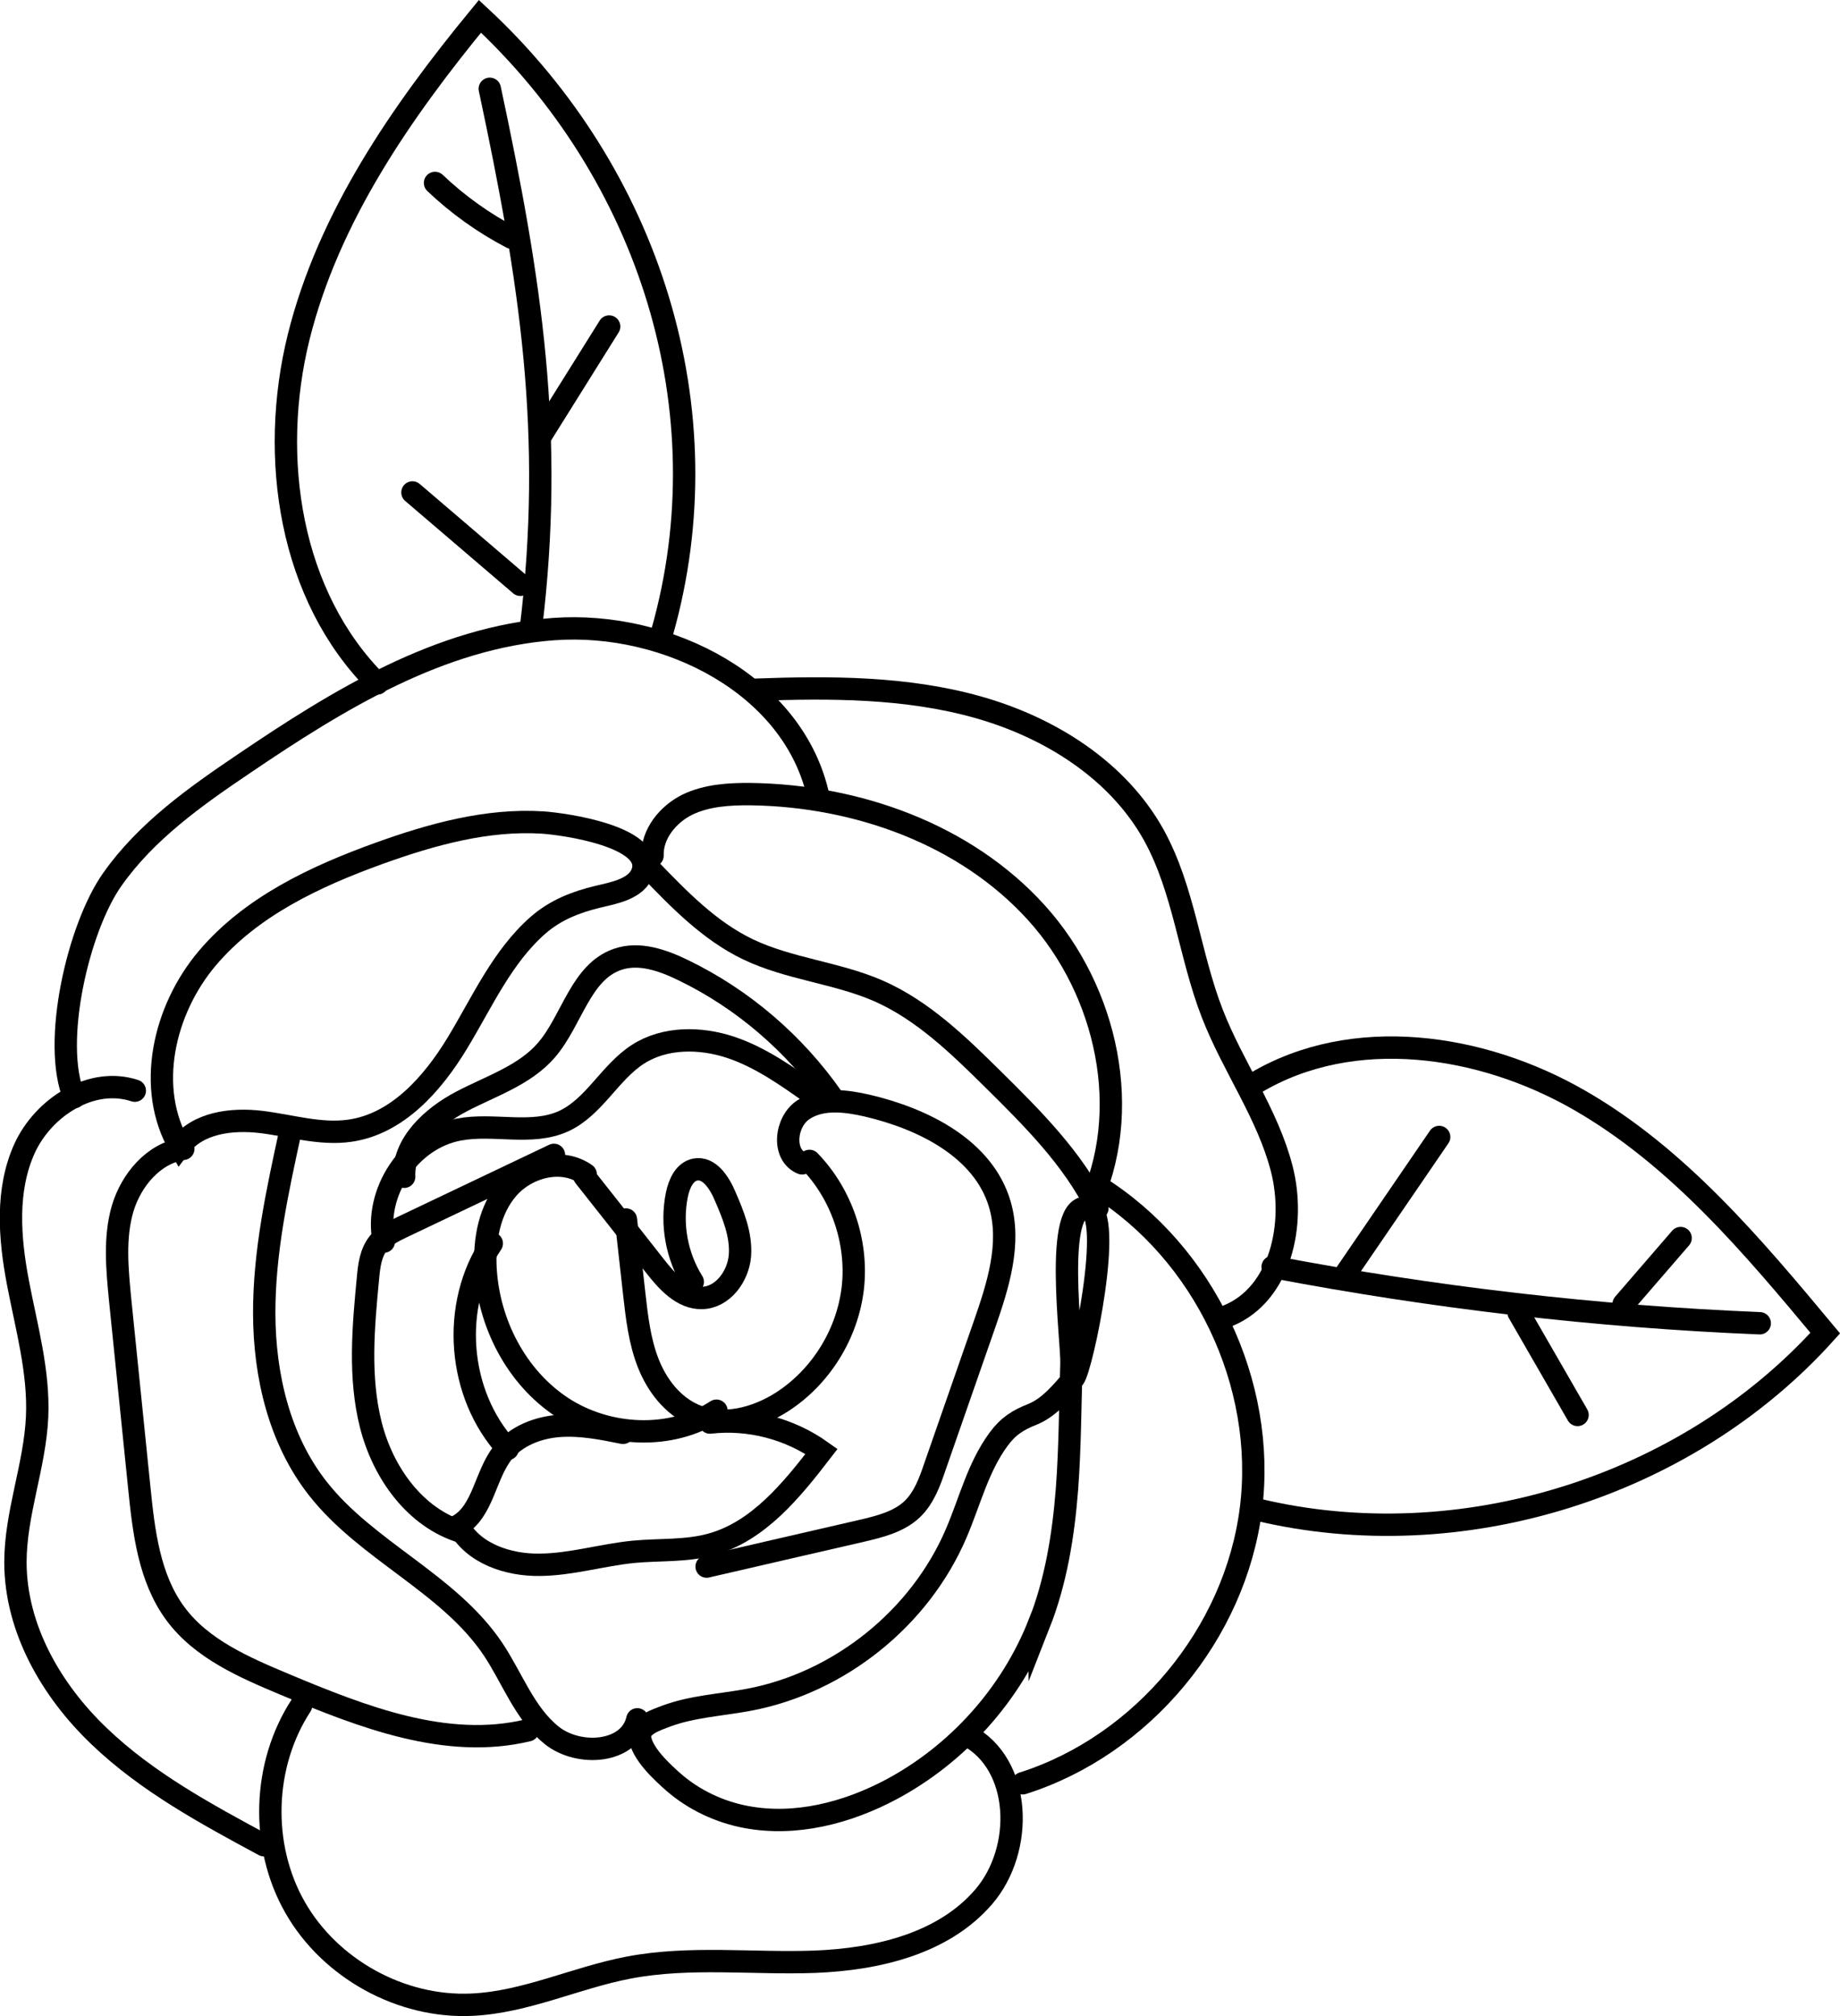 <?xml version="1.0" encoding="UTF-8"?>
<svg id="Calque_2" data-name="Calque 2" xmlns="http://www.w3.org/2000/svg" viewBox="0 0 82.31 90.15">
  <defs>
    <style>
      .cls-1 {
        fill: none;
        stroke: #000;
        stroke-linecap: round;
        stroke-miterlimit: 10;
      }
    </style>
  </defs>
  <g id="OBJECTS">
    <g>
      <g>
        <path class="cls-1" d="m49.09,53.04c4.77,2.97,7.57,8.84,6.87,14.42-.7,5.58-4.85,10.58-10.21,12.28"/>
        <path class="cls-1" d="m43.26,77.59c2.46,1.29,2.56,5.11.75,7.22-1.81,2.11-4.78,2.8-7.56,2.91-2.78.1-5.59-.26-8.32.26-2.37.45-4.61,1.55-7.02,1.66-3.16.15-6.34-1.6-7.91-4.35-1.57-2.75-1.46-6.38.27-9.03"/>
        <path class="cls-1" d="m11.81,82.51c-2.6-1.4-5.24-2.83-7.37-4.87-2.14-2.04-3.74-4.81-3.75-7.77,0-2.2.87-4.32.97-6.51.09-2.03-.48-4.02-.86-6.02-.38-2-.54-4.14.3-5.99.85-1.85,3-3.22,4.93-2.58"/>
        <path class="cls-1" d="m54.94,58.83c2.35-.97,3.03-4.1,2.4-6.56-.63-2.46-2.19-4.58-3.11-6.95-1.02-2.62-1.26-5.53-2.62-7.99-1.62-2.91-4.67-4.81-7.87-5.71-3.2-.9-6.59-.9-9.91-.78"/>
        <path class="cls-1" d="m36.61,35.63c-1.07-4.98-6.75-7.87-11.84-7.5-5.09.37-9.64,3.16-13.86,6.02-2.18,1.47-4.38,3.03-5.89,5.18-1.52,2.15-2.72,7.31-1.7,9.73"/>
        <path class="cls-1" d="m24.29,36.78c-2.5-.16-4.98.53-7.34,1.38-2.85,1.03-5.71,2.37-7.67,4.68-1.96,2.31-2.77,5.82-1.24,8.43.8-1.07,2.32-1.26,3.65-1.1,1.32.16,2.64.58,3.96.39,2.12-.3,3.7-2.09,4.81-3.92,1.11-1.83,2-3.86,3.61-5.27.78-.68,1.68-1.03,2.67-1.27.66-.16,1.78-.34,2.01-1.14.45-1.55-3.46-2.11-4.47-2.18Z"/>
        <path class="cls-1" d="m29.04,38.83c1.33,1.38,2.69,2.79,4.42,3.62,1.84.88,3.95,1.04,5.82,1.85,1.99.87,3.59,2.43,5.14,3.96,1.77,1.75,3.57,3.54,4.67,5.77"/>
        <path class="cls-1" d="m48.67,54c2.06-4.26.87-9.68-2.31-13.19-3.18-3.51-8.02-5.23-12.76-5.3-.97-.01-1.98.05-2.85.47-.87.43-1.59,1.31-1.56,2.28"/>
        <path class="cls-1" d="m46.48,72.61c-1.24,3.15-3.64,5.82-6.62,7.41-1.98,1.05-4.27,1.64-6.47,1.23-1.19-.22-2.34-.76-3.25-1.55-.49-.43-1.47-1.32-1.51-2.04-.03-.52.75-.76,1.16-.92,1.18-.44,2.46-.5,3.69-.73,4.07-.76,7.68-3.66,9.3-7.46.6-1.4.97-2.94,1.88-4.18.44-.6.87-.87,1.53-1.13.76-.31,1.32-1.01,1.84-1.61.37-.42,1.83-7.42.63-7.62-1.54-.26-.7,5.94-.73,6.95-.06,1.87-.06,3.75-.2,5.62-.16,2.06-.49,4.12-1.25,6.05Z"/>
        <path class="cls-1" d="m28.51,76.88c-.34,1.52-2.62,1.69-3.84.71-1.21-.98-1.75-2.55-2.61-3.84-1.98-2.96-5.65-4.39-7.85-7.2-1.71-2.18-2.38-5.03-2.39-7.8-.01-2.77.59-5.5,1.18-8.21"/>
        <path class="cls-1" d="m8.2,51.37c-1.33.19-2.34,1.4-2.72,2.69-.37,1.29-.24,2.67-.11,4.02.29,2.81.57,5.63.86,8.44.2,1.97.44,4.05,1.62,5.64,1.17,1.58,3.08,2.4,4.89,3.16,3.47,1.45,7.23,2.93,10.88,2.05"/>
        <path class="cls-1" d="m31.61,70.05c2.31-.53,4.62-1.07,6.94-1.6.81-.19,1.66-.4,2.26-.97.52-.5.78-1.21,1.01-1.89.74-2.11,1.47-4.23,2.21-6.34.61-1.75,1.22-3.64.69-5.42-.74-2.47-3.41-3.8-5.92-4.39-.96-.22-2.04-.36-2.86.18-.82.54-.97,2.03-.06,2.4"/>
        <path class="cls-1" d="m30.99,57.32c-.72-1.15-.98-2.58-.71-3.9.1-.48.33-1.02.81-1.12.63-.13,1.09.58,1.34,1.17.37.85.74,1.75.67,2.68-.08.93-.77,1.87-1.7,1.89-.88.02-1.56-.74-2.1-1.43-1.05-1.34-2.1-2.67-3.16-4.01"/>
        <path class="cls-1" d="m28,54.53c.12,1.1.25,2.21.37,3.31.12,1.06.24,2.13.63,3.12.39.99,1.09,1.9,2.07,2.32,1.26.54,2.75.15,3.91-.59,1.74-1.12,2.93-3.04,3.17-5.1.23-2.05-.5-4.2-1.94-5.68"/>
        <path class="cls-1" d="m26.2,52.51c-1.05-.75-2.61-.35-3.46.61-.85.96-1.09,2.33-1.02,3.61.14,2.44,1.37,4.84,3.41,6.19,2.04,1.34,4.87,1.49,6.92.16"/>
        <path class="cls-1" d="m31.76,63.61c1.75-.2,3.56.27,4.99,1.29-1.34,1.74-2.83,3.58-4.94,4.16-1.12.31-2.31.22-3.47.33-1.41.14-2.79.57-4.2.58-1.41.02-2.97-.5-3.64-1.75,1.12-.64,1.19-2.24,1.99-3.26.59-.75,1.57-1.13,2.53-1.2.96-.07,1.91.12,2.85.31"/>
        <path class="cls-1" d="m20.68,68.51c-2.11-.63-3.55-2.66-4.09-4.79-.54-2.13-.34-4.37-.13-6.56.05-.56.12-1.15.48-1.59.27-.32.66-.51,1.03-.69,2.27-1.08,4.54-2.16,6.81-3.24"/>
        <path class="cls-1" d="m22.71,64.79c-2.25-2.43-2.57-6.44-.71-9.19"/>
        <path class="cls-1" d="m36.39,48.96c-1.17-.83-2.36-1.68-3.71-2.13-1.36-.45-2.94-.46-4.14.31-1.26.81-1.96,2.36-3.32,2.99-1.44.66-3.14.08-4.7.38-2.2.41-3.81,2.82-3.35,5.01"/>
        <path class="cls-1" d="m37.24,49.09c-1.69-2.42-4-4.41-6.66-5.7-.92-.45-1.99-.83-2.96-.49-1.65.57-2.03,2.72-3.17,4.05-.97,1.13-2.48,1.61-3.8,2.3-1.32.69-2.63,1.88-2.57,3.37"/>
      </g>
      <g>
        <path class="cls-1" d="m29.62,28.27c2.82-9.93-.58-20.52-8.15-27.54-3.52,4.28-6.77,8.97-8.11,14.34-1.33,5.38-.41,11.59,3.52,15.49"/>
        <path class="cls-1" d="m21.91,3.97c1.83,8.58,2.9,15.42,1.84,24.12"/>
        <path class="cls-1" d="m27.25,14.6c-1.17,1.87-1.92,3.07-3.09,4.94"/>
        <path class="cls-1" d="m23.28,26.15c-1.61-1.38-3.22-2.75-4.83-4.13"/>
        <path class="cls-1" d="m22.89,10.63c-1.25-.65-2.41-1.48-3.43-2.45"/>
      </g>
      <g>
        <path class="cls-1" d="m56.17,48.42c4.36-2.59,10.1-1.75,14.49.78,4.4,2.53,7.74,6.51,10.99,10.41-6.23,6.92-16.36,10.06-25.41,7.89"/>
        <path class="cls-1" d="m78.72,59.17c-7.31-.3-14.6-1.15-21.79-2.52"/>
        <path class="cls-1" d="m64.38,50.84c-1.44,2.1-2.87,4.2-4.31,6.3"/>
        <path class="cls-1" d="m67.93,58.69c.88,1.53,1.76,3.06,2.64,4.58"/>
        <path class="cls-1" d="m72.63,58.31c.85-.98,1.7-1.97,2.55-2.95"/>
      </g>
    </g>
  </g>
</svg>